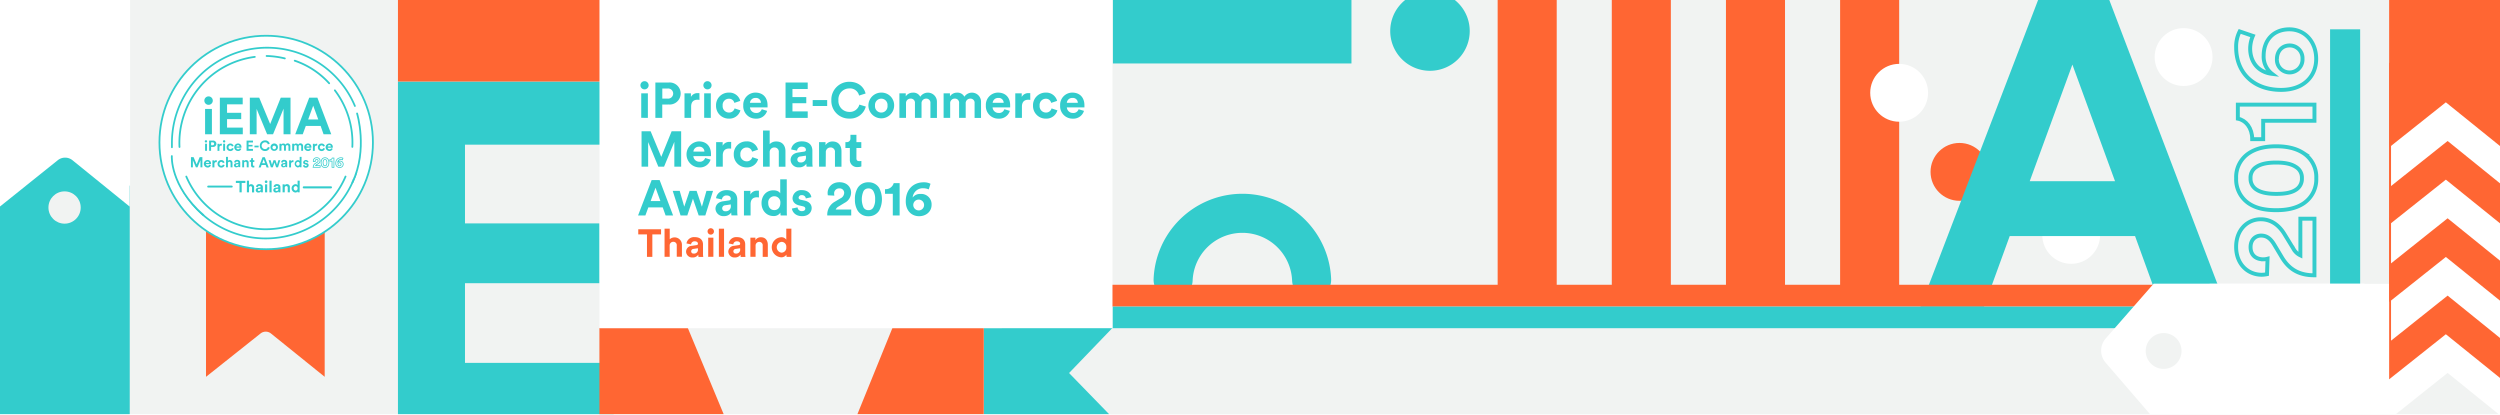 <svg id="Layer_1" data-name="Layer 1" xmlns="http://www.w3.org/2000/svg" xmlns:xlink="http://www.w3.org/1999/xlink" viewBox="0 0 1024 170"><defs><style>.cls-1,.cls-14,.cls-15,.cls-8,.cls-9{fill:none;}.cls-2{clip-path:url(#clip-path);}.cls-3{fill:#f1f3f2;}.cls-4{clip-path:url(#clip-path-2);}.cls-5{fill:#f63;}.cls-10,.cls-11,.cls-12,.cls-13,.cls-6{fill:#fff;}.cls-7{fill:#3cc;}.cls-10,.cls-11,.cls-12,.cls-13,.cls-14,.cls-15,.cls-8,.cls-9{stroke:#3cc;}.cls-14,.cls-8{stroke-miterlimit:10;}.cls-8{stroke-width:1.61px;}.cls-10,.cls-11,.cls-12,.cls-13,.cls-15,.cls-9{stroke-linecap:round;stroke-linejoin:round;}.cls-9{stroke-width:16px;}.cls-10{stroke-width:0.74px;}.cls-11{stroke-width:0.72px;}.cls-12{stroke-width:0.79px;}.cls-13{stroke-width:0.85px;}.cls-14{stroke-width:0.3px;}.cls-15{stroke-width:0.75px;}</style><clipPath id="clip-path"><rect class="cls-1" y="-0.37" width="1024" height="170"/></clipPath><clipPath id="clip-path-2"><rect class="cls-1" y="-0.44" width="1027" height="170.94"/></clipPath></defs><title>header_th</title><g class="cls-2"><rect class="cls-3" y="-0.44" width="1147" height="170.94"/><g class="cls-4"><rect class="cls-5" x="613.44" y="-0.5" width="24.19" height="117.48"/><rect class="cls-5" x="660.19" y="-0.5" width="24.19" height="117.48"/><rect class="cls-5" x="706.95" y="-0.5" width="24.19" height="117.48"/><rect class="cls-5" x="753.71" y="-0.5" width="24.19" height="117.48"/><circle class="cls-6" cx="777.89" cy="38.01" r="11.85"/><circle class="cls-5" cx="802.6" cy="70.4" r="11.85"/><circle class="cls-6" cx="848.36" cy="96.21" r="11.85"/><circle class="cls-6" cx="894.4" cy="23.37" r="11.85"/><rect class="cls-3" x="170.1" y="54.5" width="82.59" height="106.06"/><path class="cls-7" d="M163,174.49V33.39h88.36V59.26h-60.9V91.5h55.13V116H190.46v32.64h60.9v25.87Z"/><path class="cls-7" d="M874.52,96.7H823.18l-10.52,28.88h-26L835.12-.83h28.53l48.14,126.41H885ZM831.37,74.23h34.95L848.85,26.45Z"/><path class="cls-8" d="M928.57,112.3a11.36,11.36,0,0,1-2.17.24c-5.5,0-10.48-4.15-10.48-11.44,0-7,4.63-11.29,10.09-11.29,4.06,0,7.34,2.22,9.7,6.08l3.67,6a6.38,6.38,0,0,0,2.85,2.7v-15H948v23.17c-5.5,0-10-1.78-13.37-7.39l-3.09-5.17c-1.59-2.65-3.23-3.71-5.41-3.71s-4.3,1.6-4.3,4.73c0,3.33,2.27,5,5.21,5a7.13,7.13,0,0,0,1.74-.24Z"/><path class="cls-8" d="M921.19,83.38A11.85,11.85,0,0,1,915.93,73a11.7,11.7,0,0,1,5.26-10.28c3.23-2.12,7.14-2.8,11.15-2.8s7.92.68,11.15,2.8A11.7,11.7,0,0,1,948.75,73a11.85,11.85,0,0,1-5.26,10.34c-3.23,2.12-7.14,2.75-11.15,2.75S924.42,85.51,921.19,83.38Zm19.12-5.6A5.23,5.23,0,0,0,942.86,73a5.09,5.09,0,0,0-2.56-4.68c-1.88-1.26-4.68-1.74-8-1.74s-6.08.48-8,1.74A5.09,5.09,0,0,0,921.82,73a5.23,5.23,0,0,0,2.56,4.73c1.88,1.21,4.68,1.69,8,1.69S938.42,79,940.31,77.78Z"/><path class="cls-8" d="M948,49.48H927V57h-4.49c0-4.58-2.61-7.78-5.89-8.4V42.86H948Z"/><path class="cls-8" d="M922.78,14.71a13.44,13.44,0,0,0-1.11,5.17c0,5.31,3.09,9.66,9,10.38a8.87,8.87,0,0,1-3.48-7.44c0-6.42,4.06-10.81,10.52-10.81s11,5.21,11,12.12-4.92,12.69-14.39,12.69c-11.25,0-18.39-7-18.39-17.38a13.65,13.65,0,0,1,1.45-6.57Zm20.32,9.46a5.22,5.22,0,0,0-5.26-5.55c-3.23,0-5.21,2.51-5.21,5.55a5.17,5.17,0,0,0,5.21,5.5A5.3,5.3,0,0,0,943.11,24.18Z"/><rect class="cls-7" x="954.4" y="12.01" width="12.32" height="104.72"/><rect class="cls-3" x="453.24" y="23.64" width="108.35" height="93.01"/><rect class="cls-7" x="-1.56" y="-7.18" width="54.7" height="179.82"/><rect class="cls-5" x="163" y="-0.83" width="95.47" height="34.22"/><rect class="cls-3" x="410.14" y="134.45" width="51.59" height="56.37"/><path class="cls-9" d="M480.51,114.57h0a28.39,28.39,0,0,1,56.73,0h0"/><rect class="cls-5" x="453.24" y="116.64" width="452.28" height="8.94"/><path class="cls-6" d="M53.14,7.58H-.15V84.7L23.67,65.62a4.81,4.81,0,0,1,6,0l23.44,19Z"/><polygon class="cls-6" points="53.29 -0.89 27.74 -0.89 26.51 -0.89 0 -0.89 0 76.23 26.85 54.73 53.29 76.23 53.29 -0.89"/><circle class="cls-3" cx="26.45" cy="85" r="6.61"/><rect class="cls-3" x="455.21" y="134.43" width="449.85" height="36.9"/><rect class="cls-6" x="905.05" y="116.27" width="75.49" height="54.94"/><polygon class="cls-6" points="1025.37 105.08 1002.33 105.08 1001.28 105.08 979.37 105.08 979.37 171.21 1002.54 152.74 1025.37 171.21 1025.37 105.08"/><polygon class="cls-5" points="1024.7 89.07 1002.33 89.07 1001.28 89.07 978.59 89.07 978.59 155.37 1001.82 136.91 1024.7 155.37 1024.7 89.07"/><polygon class="cls-6" points="1025.37 72.08 1002.33 72.08 1001.28 72.08 979.37 72.08 979.37 139.54 1002.54 121.08 1025.37 139.54 1025.37 72.08"/><polygon class="cls-5" points="1024.7 57.41 1002.33 57.41 1001.28 57.41 978.59 57.41 978.59 123.71 1001.82 105.25 1024.7 123.71 1024.7 57.41"/><polygon class="cls-6" points="1025.37 42.08 1002.33 42.08 1001.28 42.08 979.37 42.08 979.37 107.88 1002.54 89.41 1025.37 107.88 1025.37 42.08"/><polygon class="cls-5" points="1024.7 25.74 1002.33 25.74 1001.28 25.74 978.59 25.74 978.59 92.04 1001.82 73.58 1024.7 92.04 1024.7 25.74"/><polygon class="cls-6" points="1025.37 10.08 1002.33 10.08 1001.28 10.08 979.37 10.08 979.37 76.21 1002.54 57.75 1025.37 76.21 1025.37 10.08"/><polygon class="cls-5" points="1024.7 -5.92 1002.33 -5.92 1001.28 -5.92 978.59 -5.92 978.59 60.38 1001.82 41.91 1024.7 60.38 1024.7 -5.92"/><rect class="cls-7" x="455.67" y="125.6" width="449.67" height="8.83"/><path class="cls-6" d="M882.14,116.19l-19.66,22.47a7.55,7.55,0,0,0,0,9.9l19.7,22.85h-85.9V177H968.47V116.19Z"/><circle class="cls-3" cx="886.22" cy="143.76" r="7.34"/><polygon class="cls-7" points="455.73 134.25 437.89 152.79 455.94 171.34 402.99 171.34 402.94 134.38 455.73 134.25"/><path class="cls-5" d="M375.87,275.48V176.58l-40.6,98.91H312.38l-40.6-98.11v98.11H245.52V134.38h36.22l42.39,101.89,41.39-101.89h37.42v141.1Z"/><rect class="cls-1" y="0.5" width="1027" height="170.84"/><rect class="cls-6" x="245.55" y="-0.83" width="210.12" height="135.26"/></g><path class="cls-7" d="M602,12.72A16.28,16.28,0,1,1,585.54-3.56,16.27,16.27,0,0,1,602,12.72ZM455.85-.39h97.71V26H455.85Z"/></g><path class="cls-5" d="M133,84.49H84.38v69.86l22.33-17.75a3.42,3.42,0,0,1,4.28,0l22,17.74Z"/><circle class="cls-10" cx="109.03" cy="58.36" r="43.72"/><path class="cls-11" d="M70.42,60.32c0-.57,0-1.15,0-1.72a39,39,0,0,1,74.95-15.18"/><path class="cls-11" d="M71.56,70.16a39,39,0,0,0,74.38.49"/><path class="cls-10" d="M76.31,72.32a35.52,35.52,0,0,0,31.83,21.57h1.1a35.46,35.46,0,0,0,32.29-21.58"/><path class="cls-10" d="M73.52,60.2a35.48,35.48,0,0,1,30.84-36.9"/><path class="cls-10" d="M137.16,37a35.44,35.44,0,0,1,7.16,23.16"/><path class="cls-10" d="M109.2,22.93a35.25,35.25,0,0,1,7.46,1"/><line class="cls-12" x1="94.92" y1="76.43" x2="85.27" y2="76.43"/><line class="cls-13" x1="135.55" y1="76.74" x2="124.43" y2="76.74"/><path class="cls-7" d="M99,74.94v3.84H98.1V74.94H96.61v-.87h3.9v.87Z"/><path class="cls-7" d="M102,78.78h-.88V74H102v1.81a1.23,1.23,0,0,1,2.1.94v2.06h-.88v-1.9a.57.57,0,0,0-.6-.65.61.61,0,0,0-.61.64Z"/><path class="cls-7" d="M105.75,76.9l.8-.12c.19,0,.25-.12.25-.23s-.18-.42-.55-.42a.58.58,0,0,0-.62.53l-.78-.17a1.3,1.3,0,0,1,1.4-1.08c1,0,1.42.58,1.42,1.24v1.61a3.55,3.55,0,0,0,0,.52h-.81a2.24,2.24,0,0,1,0-.39,1.09,1.09,0,0,1-1,.48,1,1,0,0,1-1.12-1A1,1,0,0,1,105.75,76.9Zm1,.56v-.15l-.74.11a.41.41,0,0,0-.41.41.38.38,0,0,0,.42.38A.66.66,0,0,0,106.8,77.46Z"/><path class="cls-7" d="M109,73.9a.54.54,0,1,1-.54.55A.54.54,0,0,1,109,73.9Zm-.44,4.88V75.51h.88v3.26Z"/><path class="cls-7" d="M110.37,78.78V74h.88v4.8Z"/><path class="cls-7" d="M112.95,76.9l.8-.12c.19,0,.25-.12.25-.23s-.18-.42-.55-.42a.58.58,0,0,0-.62.53l-.78-.17a1.3,1.3,0,0,1,1.4-1.08c1,0,1.42.58,1.42,1.24v1.61a3.55,3.55,0,0,0,0,.52h-.81a2.24,2.24,0,0,1,0-.39,1.09,1.09,0,0,1-1,.48,1,1,0,0,1-1.12-1A1,1,0,0,1,112.95,76.9Zm1,.56v-.15l-.74.11a.41.41,0,0,0-.41.41.38.38,0,0,0,.42.38A.66.66,0,0,0,114,77.46Z"/><path class="cls-7" d="M116.63,78.78h-.88V75.51h.86v.4a1.08,1.08,0,0,1,.94-.49,1.15,1.15,0,0,1,1.18,1.29v2.06h-.88v-1.9a.57.57,0,0,0-.6-.65.62.62,0,0,0-.61.68Z"/><path class="cls-7" d="M122.73,78.19c0,.22,0,.46,0,.59h-.84a2.19,2.19,0,0,1,0-.38,1,1,0,0,1-.92.46,1.72,1.72,0,0,1,0-3.42,1,1,0,0,1,.92.41V74h.87Zm-1.66-.12a.83.83,0,0,0,.8-.94.81.81,0,0,0-.8-.91.93.93,0,0,0,0,1.84Z"/><path class="cls-7" d="M85.43,39.48a1.73,1.73,0,1,1-1.73,1.75A1.73,1.73,0,0,1,85.43,39.48ZM84,55V44.62h2.8V55Z"/><path class="cls-7" d="M90.05,55V40h9.36v2.74H93V46.2H98.8V48.8H93v3.46h6.45V55Z"/><path class="cls-7" d="M116.14,55V44.52L111.84,55h-2.43l-4.3-10.4V55h-2.78V40h3.84l4.49,10.8L115,40h4V55Z"/><path class="cls-7" d="M131.33,51.58h-6.07L124,55h-3.08l5.74-15H130l5.69,15h-3.16Zm-5.1-2.66h4.13l-2.07-5.65Z"/><path class="cls-7" d="M84.36,57.42a.48.48,0,1,1-.48.49A.48.48,0,0,1,84.36,57.42ZM84,61.77v-2.9h.78v2.9Z"/><path class="cls-7" d="M86.46,60.19v1.58h-.81V57.58h1.56a1.31,1.31,0,1,1,0,2.61Zm.65-.7a.6.6,0,1,0,0-1.2h-.64v1.2Z"/><path class="cls-7" d="M90.86,59.64l-.24,0c-.4,0-.75.19-.75.82v1.33h-.78v-2.9h.76v.43a.87.87,0,0,1,.83-.46h.18Z"/><path class="cls-7" d="M91.8,57.42a.48.48,0,1,1-.48.49A.48.48,0,0,1,91.8,57.42Zm-.39,4.34v-2.9h.78v2.9Z"/><path class="cls-7" d="M93.6,60.31a.75.75,0,0,0,.74.82.66.66,0,0,0,.67-.49l.69.23a1.35,1.35,0,0,1-1.36,1,1.5,1.5,0,0,1-1.53-1.54,1.49,1.49,0,0,1,1.5-1.54,1.33,1.33,0,0,1,1.36,1L95,60a.63.63,0,0,0-.64-.49A.74.74,0,0,0,93.6,60.31Z"/><path class="cls-7" d="M98.85,60.93a1.31,1.31,0,0,1-1.32.92,1.54,1.54,0,0,1-.07-3.08,1.36,1.36,0,0,1,1.43,1.5c0,.11,0,.23,0,.24H96.8a.71.71,0,0,0,.73.66.64.64,0,0,0,.66-.44ZM98.11,60a.58.58,0,0,0-.65-.57.63.63,0,0,0-.65.57Z"/><path class="cls-7" d="M101,61.77V57.58h2.62v.77h-1.81v1h1.64V60h-1.64v1h1.81v.77Z"/><path class="cls-7" d="M104.22,60.36v-.7h1.71v.7Z"/><path class="cls-7" d="M106.43,59.68a2.11,2.11,0,0,1,2.13-2.18,1.84,1.84,0,0,1,1.92,1.39l-.77.24a1.1,1.1,0,0,0-1.15-.84,1.39,1.39,0,0,0,0,2.78,1.16,1.16,0,0,0,1.17-.86l.76.23a1.9,1.9,0,0,1-1.94,1.42A2.09,2.09,0,0,1,106.43,59.68Z"/><path class="cls-7" d="M113.84,60.31a1.52,1.52,0,1,1-1.52-1.54A1.49,1.49,0,0,1,113.84,60.31Zm-.78,0a.74.74,0,1,0-.74.83A.75.75,0,0,0,113.06,60.31Z"/><path class="cls-7" d="M114.46,61.77v-2.9h.75v.35a1,1,0,0,1,.85-.44.9.9,0,0,1,.86.48,1.07,1.07,0,0,1,2,.62v1.88h-.76V60a.49.49,0,0,0-.51-.55.53.53,0,0,0-.54.57v1.7h-.78V60a.49.49,0,0,0-.51-.55.53.53,0,0,0-.54.57v1.7Z"/><path class="cls-7" d="M119.68,61.77v-2.9h.75v.35a1,1,0,0,1,.85-.44.9.9,0,0,1,.86.48,1.07,1.07,0,0,1,2,.62v1.88h-.76V60a.49.49,0,0,0-.51-.55.53.53,0,0,0-.54.57v1.7h-.78V60a.49.49,0,0,0-.51-.55.53.53,0,0,0-.54.57v1.7Z"/><path class="cls-7" d="M127.5,60.93a1.31,1.31,0,0,1-1.32.92,1.54,1.54,0,0,1-.07-3.08,1.36,1.36,0,0,1,1.43,1.5c0,.11,0,.23,0,.24h-2.08a.71.71,0,0,0,.73.66.64.64,0,0,0,.66-.44Zm-.73-.95a.58.58,0,0,0-.65-.57.63.63,0,0,0-.65.57Z"/><path class="cls-7" d="M129.93,59.64l-.24,0c-.4,0-.75.19-.75.82v1.33h-.78v-2.9h.76v.43a.87.87,0,0,1,.83-.46h.18Z"/><path class="cls-7" d="M131,60.31a.75.75,0,0,0,.74.82.66.66,0,0,0,.67-.49l.69.23a1.35,1.35,0,0,1-1.36,1,1.5,1.5,0,0,1-1.53-1.54,1.49,1.49,0,0,1,1.5-1.54,1.33,1.33,0,0,1,1.36,1l-.7.24a.63.63,0,0,0-.64-.49A.74.74,0,0,0,131,60.31Z"/><path class="cls-7" d="M136.27,60.93a1.31,1.31,0,0,1-1.32.92,1.54,1.54,0,0,1-.07-3.08,1.36,1.36,0,0,1,1.43,1.5c0,.11,0,.23,0,.24h-2.08a.71.71,0,0,0,.73.66.64.64,0,0,0,.66-.44Zm-.73-.95a.58.58,0,0,0-.65-.57.63.63,0,0,0-.65.57Z"/><path class="cls-7" d="M82.11,68.53V65.6l-1.2,2.93h-.68L79,65.62v2.91h-.78V64.35h1.07l1.26,3,1.23-3h1.11v4.18Z"/><path class="cls-7" d="M86.38,67.7a1.31,1.31,0,0,1-1.32.92A1.54,1.54,0,0,1,85,65.54,1.36,1.36,0,0,1,86.43,67c0,.11,0,.23,0,.24H84.34a.71.71,0,0,0,.73.66.64.64,0,0,0,.66-.44Zm-.73-.95a.58.58,0,0,0-.65-.57.63.63,0,0,0-.65.57Z"/><path class="cls-7" d="M88.81,66.41l-.24,0c-.4,0-.75.19-.75.82v1.33H87v-2.9h.76v.43a.86.86,0,0,1,.83-.46h.18Z"/><path class="cls-7" d="M89.9,67.08a.75.75,0,0,0,.74.82.66.66,0,0,0,.67-.49l.69.23a1.35,1.35,0,0,1-1.36,1,1.5,1.5,0,0,1-1.53-1.54,1.49,1.49,0,0,1,1.5-1.54,1.33,1.33,0,0,1,1.36,1l-.7.24a.63.63,0,0,0-.64-.49A.74.74,0,0,0,89.9,67.08Z"/><path class="cls-7" d="M93.36,68.53h-.78V64.26h.78v1.61a1.09,1.09,0,0,1,1.86.83v1.83h-.78V66.84a.51.51,0,0,0-.54-.58.54.54,0,0,0-.54.57Z"/><path class="cls-7" d="M96.71,66.86l.71-.11c.17,0,.22-.11.22-.21s-.16-.38-.49-.38a.51.51,0,0,0-.55.47l-.7-.15a1.15,1.15,0,0,1,1.24-1c.92,0,1.26.52,1.26,1.1v1.43a3.26,3.26,0,0,0,0,.46h-.72a2,2,0,0,1,0-.35,1,1,0,0,1-.86.43.92.92,0,0,1-1-.87A.89.89,0,0,1,96.71,66.86Zm.93.5v-.13l-.66.1a.37.37,0,0,0-.36.37A.34.34,0,0,0,97,68,.59.59,0,0,0,97.64,67.36Z"/><path class="cls-7" d="M100,68.53h-.78v-2.9H100V66a1,1,0,0,1,.84-.44,1,1,0,0,1,1,1.15v1.83h-.78V66.84a.51.51,0,0,0-.54-.58.55.55,0,0,0-.54.6Z"/><path class="cls-7" d="M103.6,65.63h.58v.7h-.58v1.22c0,.25.12.34.34.34l.24,0v.65a1.16,1.16,0,0,1-.44.07.84.84,0,0,1-.92-.9V66.33h-.53v-.7h.15a.42.42,0,0,0,.45-.46v-.41h.71Z"/><path class="cls-7" d="M108.84,67.58h-1.7l-.35,1h-.86l1.6-4.18h.94l1.59,4.18h-.88Zm-1.43-.74h1.16L108,65.25Z"/><path class="cls-7" d="M112.84,65.63l.63,1.87.54-1.87h.78l-.91,2.9h-.78l-.68-2-.67,2h-.8l-.93-2.9h.83l.54,1.86.63-1.86Z"/><path class="cls-7" d="M115.94,66.86l.71-.11c.17,0,.22-.11.22-.21s-.16-.38-.49-.38a.51.51,0,0,0-.55.47l-.7-.15a1.15,1.15,0,0,1,1.24-1c.92,0,1.26.52,1.26,1.1v1.43a3.26,3.26,0,0,0,0,.46H117a2,2,0,0,1,0-.35,1,1,0,0,1-.86.43.92.92,0,0,1-1-.87A.89.89,0,0,1,115.94,66.86Zm.93.5v-.13l-.66.1a.37.37,0,0,0-.36.37.34.34,0,0,0,.38.34A.59.59,0,0,0,116.87,67.36Z"/><path class="cls-7" d="M120.2,66.41l-.24,0c-.4,0-.75.19-.75.82v1.33h-.78v-2.9h.76v.43a.87.87,0,0,1,.83-.46h.18Z"/><path class="cls-7" d="M123.49,68c0,.19,0,.41,0,.52h-.75a2,2,0,0,1,0-.34.91.91,0,0,1-.81.41,1.53,1.53,0,0,1,0-3,.87.87,0,0,1,.82.36V64.26h.77ZM122,67.9a.74.74,0,0,0,.71-.83.72.72,0,0,0-.71-.81.83.83,0,0,0,0,1.64Z"/><path class="cls-7" d="M124.76,67.58a.48.48,0,0,0,.53.44c.26,0,.38-.14.38-.29s-.09-.24-.31-.28l-.38-.09a.89.89,0,0,1-.81-.87,1.14,1.14,0,0,1,2.22-.11l-.66.15a.44.44,0,0,0-.48-.39c-.21,0-.37.12-.37.29s.11.23.27.26l.41.09c.57.12.86.47.86.89a1,1,0,0,1-1.13,1,1.09,1.09,0,0,1-1.21-.9Z"/><path class="cls-14" d="M128.33,66.16a1.44,1.44,0,0,1,0-.27,1.29,1.29,0,0,1,1.4-1.28,1.27,1.27,0,0,1,1.38,1.23,1.38,1.38,0,0,1-.74,1.19l-.74.45a.79.79,0,0,0-.33.35h1.84v.7h-2.83a1.75,1.75,0,0,1,.9-1.63l.63-.38a.75.75,0,0,0,.45-.66.52.52,0,0,0-.58-.52.58.58,0,0,0-.61.64.84.84,0,0,0,0,.21Z"/><path class="cls-14" d="M131.86,65.26a1.45,1.45,0,0,1,1.26-.64,1.43,1.43,0,0,1,1.26.64,2.88,2.88,0,0,1,0,2.73,1.43,1.43,0,0,1-1.26.64,1.45,1.45,0,0,1-1.26-.64,2.93,2.93,0,0,1,0-2.73Zm.68,2.34a.64.64,0,0,0,.58.31.63.63,0,0,0,.57-.31,2.34,2.34,0,0,0,0-1.95.62.62,0,0,0-.57-.31.64.64,0,0,0-.58.31,2.39,2.39,0,0,0,0,1.95Z"/><path class="cls-14" d="M136,68.53V66h-.92v-.55a1,1,0,0,0,1-.72h.7v3.83Z"/><path class="cls-14" d="M140.25,65.45a1.64,1.64,0,0,0-.63-.14,1.2,1.2,0,0,0-1.27,1.1,1.08,1.08,0,0,1,.91-.42,1.23,1.23,0,0,1,1.32,1.29,1.38,1.38,0,0,1-1.48,1.34,1.57,1.57,0,0,1-1.55-1.76,2.06,2.06,0,0,1,2.12-2.25,1.67,1.67,0,0,1,.8.18Zm-1.16,2.48a.64.64,0,1,0-.67-.64A.65.65,0,0,0,139.09,67.94Z"/><path class="cls-10" d="M70.38,63.93S69.56,76,83.28,88.08"/><path class="cls-10" d="M146.26,46.47s4.51,14.77-1.89,28.22"/><path class="cls-15" d="M120.73,24.86a33.73,33.73,0,0,1,14.09,9.25"/><path class="cls-7" d="M264,33.25a1.68,1.68,0,1,1-1.68,1.7A1.68,1.68,0,0,1,264,33.25Zm-1.35,15V38.23h2.72V48.29Z"/><path class="cls-7" d="M271.26,42.83v5.46h-2.82V33.8h5.42a4.52,4.52,0,1,1,0,9Zm2.25-2.43a2.08,2.08,0,1,0,0-4.15h-2.23V40.4Z"/><path class="cls-7" d="M286.51,40.93a4.11,4.11,0,0,0-.82-.08c-1.39,0-2.6.67-2.6,2.84v4.6h-2.72V38.23H283v1.49a3,3,0,0,1,2.86-1.57,6.21,6.21,0,0,1,.63,0Z"/><path class="cls-7" d="M289.78,33.25a1.68,1.68,0,1,1-1.68,1.7A1.68,1.68,0,0,1,289.78,33.25Zm-1.35,15V38.23h2.72V48.29Z"/><path class="cls-7" d="M296,43.26a2.59,2.59,0,0,0,2.58,2.84,2.3,2.3,0,0,0,2.31-1.7l2.39.8a4.67,4.67,0,0,1-4.7,3.39,5.2,5.2,0,0,1-5.29-5.33,5.15,5.15,0,0,1,5.21-5.33,4.6,4.6,0,0,1,4.72,3.39l-2.43.82a2.19,2.19,0,0,0-2.23-1.7A2.56,2.56,0,0,0,296,43.26Z"/><path class="cls-7" d="M314.21,45.41a4.53,4.53,0,0,1-4.58,3.19,5.09,5.09,0,0,1-5.19-5.38,5,5,0,0,1,4.95-5.29c3.11,0,5,2,5,5.21,0,.39,0,.8,0,.84h-7.2a2.45,2.45,0,0,0,2.53,2.29,2.22,2.22,0,0,0,2.29-1.53Zm-2.53-3.29a2,2,0,0,0-2.25-2,2.18,2.18,0,0,0-2.25,2Z"/><path class="cls-7" d="M321.76,48.29V33.8h9.08v2.66h-6.25v3.31h5.66v2.51h-5.66v3.35h6.25v2.66Z"/><path class="cls-7" d="M332.88,43.43V41h5.93v2.41Z"/><path class="cls-7" d="M340.52,41.06a7.31,7.31,0,0,1,7.38-7.56c4,0,6.07,2.45,6.64,4.8l-2.66.84a3.79,3.79,0,0,0-4-2.92,4.46,4.46,0,0,0-4.46,4.84,4.47,4.47,0,0,0,4.5,4.78,4,4,0,0,0,4.07-3l2.64.8a6.59,6.59,0,0,1-6.7,4.93A7.24,7.24,0,0,1,340.52,41.06Z"/><path class="cls-7" d="M366.24,43.26A5.27,5.27,0,1,1,361,37.93,5.16,5.16,0,0,1,366.24,43.26Zm-2.72,0a2.57,2.57,0,1,0-5.11,0,2.57,2.57,0,1,0,5.11,0Z"/><path class="cls-7" d="M368.39,48.29V38.23H371v1.23a3.46,3.46,0,0,1,2.94-1.51,3.11,3.11,0,0,1,3,1.68,3.72,3.72,0,0,1,6.83,2.15v6.52H381.1v-6a1.68,1.68,0,0,0-1.78-1.9,1.85,1.85,0,0,0-1.86,2v5.89h-2.7v-6a1.69,1.69,0,0,0-1.78-1.9,1.84,1.84,0,0,0-1.88,2v5.89Z"/><path class="cls-7" d="M386.5,48.29V38.23h2.6v1.23A3.46,3.46,0,0,1,392,37.95a3.11,3.11,0,0,1,3,1.68,3.72,3.72,0,0,1,6.83,2.15v6.52h-2.64v-6a1.68,1.68,0,0,0-1.78-1.9,1.85,1.85,0,0,0-1.86,2v5.89h-2.7v-6a1.69,1.69,0,0,0-1.78-1.9,1.84,1.84,0,0,0-1.88,2v5.89Z"/><path class="cls-7" d="M413.63,45.41A4.53,4.53,0,0,1,409,48.6a5.09,5.09,0,0,1-5.19-5.38,5,5,0,0,1,4.95-5.29c3.11,0,5,2,5,5.21,0,.39,0,.8,0,.84h-7.2a2.45,2.45,0,0,0,2.53,2.29,2.22,2.22,0,0,0,2.29-1.53Zm-2.53-3.29a2,2,0,0,0-2.25-2,2.18,2.18,0,0,0-2.25,2Z"/><path class="cls-7" d="M422,40.93a4.11,4.11,0,0,0-.82-.08c-1.39,0-2.6.67-2.6,2.84v4.6h-2.72V38.23h2.64v1.49a3,3,0,0,1,2.86-1.57,6.21,6.21,0,0,1,.63,0Z"/><path class="cls-7" d="M425.83,43.26a2.59,2.59,0,0,0,2.58,2.84,2.3,2.3,0,0,0,2.31-1.7l2.39.8a4.67,4.67,0,0,1-4.7,3.39,5.2,5.2,0,0,1-5.29-5.33,5.15,5.15,0,0,1,5.21-5.33A4.6,4.6,0,0,1,433,41.32l-2.43.82a2.19,2.19,0,0,0-2.23-1.7A2.56,2.56,0,0,0,425.83,43.26Z"/><path class="cls-7" d="M444,45.41a4.53,4.53,0,0,1-4.58,3.19,5.09,5.09,0,0,1-5.19-5.38,5,5,0,0,1,4.95-5.29c3.11,0,5,2,5,5.21,0,.39,0,.8,0,.84h-7.2a2.45,2.45,0,0,0,2.53,2.29,2.22,2.22,0,0,0,2.29-1.53Zm-2.53-3.29a2,2,0,0,0-2.25-2,2.18,2.18,0,0,0-2.25,2Z"/><path class="cls-7" d="M276.21,68.27V58.11L272,68.27h-2.35l-4.17-10.08V68.27h-2.7V53.78h3.72l4.35,10.47,4.25-10.47H279V68.27Z"/><path class="cls-7" d="M291.05,65.39a4.53,4.53,0,0,1-4.58,3.19,5.34,5.34,0,0,1-.25-10.67c3.11,0,5,2,5,5.21,0,.39,0,.8,0,.84H284a2.45,2.45,0,0,0,2.53,2.29,2.22,2.22,0,0,0,2.29-1.53Zm-2.53-3.29a2,2,0,0,0-2.25-2,2.18,2.18,0,0,0-2.25,2Z"/><path class="cls-7" d="M299.47,60.91a4.09,4.09,0,0,0-.82-.08c-1.39,0-2.6.68-2.6,2.84v4.6h-2.72V58.21H296V59.7a3,3,0,0,1,2.86-1.57,6.32,6.32,0,0,1,.63,0Z"/><path class="cls-7" d="M303.26,63.24a2.59,2.59,0,0,0,2.58,2.84,2.3,2.3,0,0,0,2.31-1.7l2.39.8a4.67,4.67,0,0,1-4.7,3.39,5.2,5.2,0,0,1-5.29-5.33,5.15,5.15,0,0,1,5.21-5.33,4.6,4.6,0,0,1,4.72,3.39l-2.43.82a2.19,2.19,0,0,0-2.23-1.7A2.56,2.56,0,0,0,303.26,63.24Z"/><path class="cls-7" d="M315.26,68.27h-2.72V53.47h2.72v5.58a3.59,3.59,0,0,1,2.72-1.1c2.55,0,3.74,1.78,3.74,4v6.34H319V62.4a1.77,1.77,0,0,0-1.86-2,1.88,1.88,0,0,0-1.88,2Z"/><path class="cls-7" d="M326.87,62.48l2.47-.37c.57-.08.76-.37.76-.72,0-.72-.55-1.31-1.7-1.31a1.79,1.79,0,0,0-1.92,1.64l-2.41-.51c.16-1.57,1.61-3.31,4.31-3.31,3.19,0,4.37,1.8,4.37,3.82v4.95a11.29,11.29,0,0,0,.12,1.59h-2.49a6.8,6.8,0,0,1-.1-1.21,3.36,3.36,0,0,1-3,1.49,3.18,3.18,0,0,1-3.45-3C323.86,63.73,325.19,62.73,326.87,62.48Zm3.23,1.72v-.45l-2.27.35a1.27,1.27,0,0,0-1.25,1.27,1.18,1.18,0,0,0,1.31,1.16A2,2,0,0,0,330.1,64.2Z"/><path class="cls-7" d="M338.21,68.27h-2.72V58.21h2.64v1.25a3.34,3.34,0,0,1,2.9-1.51c2.49,0,3.64,1.78,3.64,4v6.34H342V62.4a1.77,1.77,0,0,0-1.86-2,1.89,1.89,0,0,0-1.88,2.08Z"/><path class="cls-7" d="M350.79,58.21h2v2.41h-2v4.21c0,.88.41,1.17,1.19,1.17a4,4,0,0,0,.84-.08v2.25a4,4,0,0,1-1.53.25,2.91,2.91,0,0,1-3.19-3.11V60.62h-1.82V58.21h.51a1.45,1.45,0,0,0,1.55-1.59V55.21h2.45Z"/><path class="cls-7" d="M271.45,84.94h-5.89l-1.21,3.31h-3l5.56-14.49h3.27l5.52,14.49h-3.07Zm-4.95-2.58h4l-2-5.48Z"/><path class="cls-7" d="M285.33,78.19l2.17,6.48,1.86-6.48h2.7L288.9,88.25h-2.72l-2.35-6.87-2.31,6.87h-2.76l-3.21-10.06h2.86l1.86,6.46,2.19-6.46Z"/><path class="cls-7" d="M296.1,82.46l2.47-.37c.57-.08.76-.37.76-.72,0-.72-.55-1.31-1.7-1.31a1.79,1.79,0,0,0-1.92,1.64l-2.41-.51c.16-1.57,1.61-3.31,4.31-3.31,3.19,0,4.37,1.8,4.37,3.82v4.95a11.31,11.31,0,0,0,.12,1.59h-2.49a6.8,6.8,0,0,1-.1-1.21,3.36,3.36,0,0,1-3,1.49,3.18,3.18,0,0,1-3.45-3C293.1,83.71,294.43,82.71,296.1,82.46Zm3.23,1.72v-.45l-2.27.35a1.27,1.27,0,0,0-1.25,1.27,1.18,1.18,0,0,0,1.31,1.17A2,2,0,0,0,299.33,84.18Z"/><path class="cls-7" d="M310.86,80.89a4.14,4.14,0,0,0-.82-.08c-1.39,0-2.6.67-2.6,2.84v4.6h-2.72V78.19h2.64v1.49a3,3,0,0,1,2.86-1.57,6.1,6.1,0,0,1,.63,0Z"/><path class="cls-7" d="M322.27,86.43c0,.67,0,1.41.08,1.82h-2.6a7,7,0,0,1-.1-1.17,3.15,3.15,0,0,1-2.82,1.41c-2.86,0-4.91-2.25-4.91-5.29s2-5.25,4.82-5.25c1.74,0,2.55.72,2.84,1.25V73.45h2.68Zm-5.11-.37c1.39,0,2.47-1.06,2.47-2.88a2.49,2.49,0,0,0-2.47-2.8,2.52,2.52,0,0,0-2.49,2.82C314.66,85,315.73,86.06,317.16,86.06Z"/><path class="cls-7" d="M326.68,84.94a1.67,1.67,0,0,0,1.84,1.53c.9,0,1.33-.47,1.33-1s-.31-.82-1.08-1l-1.33-.31c-1.94-.43-2.82-1.59-2.82-3a3.51,3.51,0,0,1,3.76-3.29c2.86,0,3.82,1.82,3.95,2.9l-2.27.51a1.53,1.53,0,0,0-1.66-1.35,1.16,1.16,0,0,0-1.29,1c0,.49.37.8.92.9l1.43.31c2,.41,3,1.61,3,3.09,0,1.64-1.27,3.31-3.9,3.31-3,0-4.07-2-4.19-3.11Z"/><path class="cls-7" d="M339.09,80a5,5,0,0,1-.1-.92c0-2.33,1.76-4.44,4.84-4.44s4.78,2,4.78,4.27A4.76,4.76,0,0,1,346,83.06l-2.56,1.55a2.7,2.7,0,0,0-1.14,1.21h6.36v2.43h-9.81A6.05,6.05,0,0,1,342,82.59l2.19-1.31A2.59,2.59,0,0,0,345.78,79a1.81,1.81,0,0,0-2-1.82,2,2,0,0,0-2.11,2.21,2.89,2.89,0,0,0,.1.74Z"/><path class="cls-7" d="M351.34,76.9a5,5,0,0,1,4.37-2.23,5,5,0,0,1,4.35,2.23,10,10,0,0,1,0,9.44,5,5,0,0,1-4.35,2.23,5,5,0,0,1-4.37-2.23,8.46,8.46,0,0,1-1.16-4.72A8.46,8.46,0,0,1,351.34,76.9ZM353.71,85a2.21,2.21,0,0,0,2,1.08,2.16,2.16,0,0,0,2-1.08,6.21,6.21,0,0,0,.74-3.37,6.21,6.21,0,0,0-.74-3.37,2.16,2.16,0,0,0-2-1.08,2.21,2.21,0,0,0-2,1.08,8.31,8.31,0,0,0,0,6.75Z"/><path class="cls-7" d="M365.69,88.25V79.38H362.5v-1.9A3.39,3.39,0,0,0,366.06,75h2.43V88.25Z"/><path class="cls-7" d="M380.41,77.58a5.66,5.66,0,0,0-2.19-.47,4.16,4.16,0,0,0-4.39,3.8A3.75,3.75,0,0,1,377,79.44a4.25,4.25,0,0,1,4.58,4.46c0,2.72-2.21,4.66-5.13,4.66S371,86.47,371,82.46c0-4.76,3-7.79,7.36-7.79a5.77,5.77,0,0,1,2.78.61Zm-4,8.61A2.22,2.22,0,1,0,374.07,84,2.24,2.24,0,0,0,376.4,86.18Z"/><path class="cls-5" d="M267.2,96v9.2H265V96h-3.57V93.91h9.34V96Z"/><path class="cls-5" d="M274.31,105.19H272.2V93.67h2.12V98a3,3,0,0,1,5,2.24v4.93h-2.12v-4.57a1.38,1.38,0,0,0-1.45-1.56,1.47,1.47,0,0,0-1.46,1.53Z"/><path class="cls-5" d="M283.36,100.69l1.93-.29c.45-.06.59-.29.59-.56,0-.56-.43-1-1.32-1a1.39,1.39,0,0,0-1.5,1.27l-1.88-.4a3.11,3.11,0,0,1,3.36-2.58c2.48,0,3.41,1.4,3.41,3V104a8.77,8.77,0,0,0,.1,1.24H286.1a5.31,5.31,0,0,1-.08-.94,2.62,2.62,0,0,1-2.31,1.16,2.47,2.47,0,0,1-2.69-2.36A2.41,2.41,0,0,1,283.36,100.69Zm2.51,1.34v-.35l-1.77.27a1,1,0,0,0-1,1,.92.92,0,0,0,1,.91A1.59,1.59,0,0,0,285.87,102Z"/><path class="cls-5" d="M291.13,93.48a1.31,1.31,0,1,1-1.31,1.32A1.3,1.3,0,0,1,291.13,93.48Zm-1.05,11.72V97.36h2.12v7.83Z"/><path class="cls-5" d="M294.45,105.19V93.67h2.12v11.52Z"/><path class="cls-5" d="M300.65,100.69l1.93-.29c.45-.06.59-.29.59-.56,0-.56-.43-1-1.32-1a1.39,1.39,0,0,0-1.5,1.27l-1.88-.4a3.11,3.11,0,0,1,3.36-2.58c2.48,0,3.41,1.4,3.41,3V104a8.77,8.77,0,0,0,.1,1.24h-1.94a5.31,5.31,0,0,1-.08-.94,2.62,2.62,0,0,1-2.31,1.16,2.47,2.47,0,0,1-2.69-2.36A2.41,2.41,0,0,1,300.65,100.69Zm2.51,1.34v-.35l-1.77.27a1,1,0,0,0-1,1,.92.92,0,0,0,1,.91A1.59,1.59,0,0,0,303.16,102Z"/><path class="cls-5" d="M309.48,105.19h-2.12V97.36h2.05v1a2.6,2.6,0,0,1,2.26-1.18c1.94,0,2.83,1.39,2.83,3.1v4.93H312.4v-4.57a1.38,1.38,0,0,0-1.45-1.56,1.47,1.47,0,0,0-1.46,1.62Z"/><path class="cls-5" d="M324.13,103.78c0,.53,0,1.1.06,1.42h-2a5.41,5.41,0,0,1-.08-.91,2.45,2.45,0,0,1-2.2,1.1,4.12,4.12,0,0,1-.06-8.21,2.34,2.34,0,0,1,2.21,1V93.67h2.09Zm-4-.29a2,2,0,0,0,1.93-2.24,1.94,1.94,0,0,0-1.93-2.18,2.23,2.23,0,0,0,0,4.43Z"/></svg>